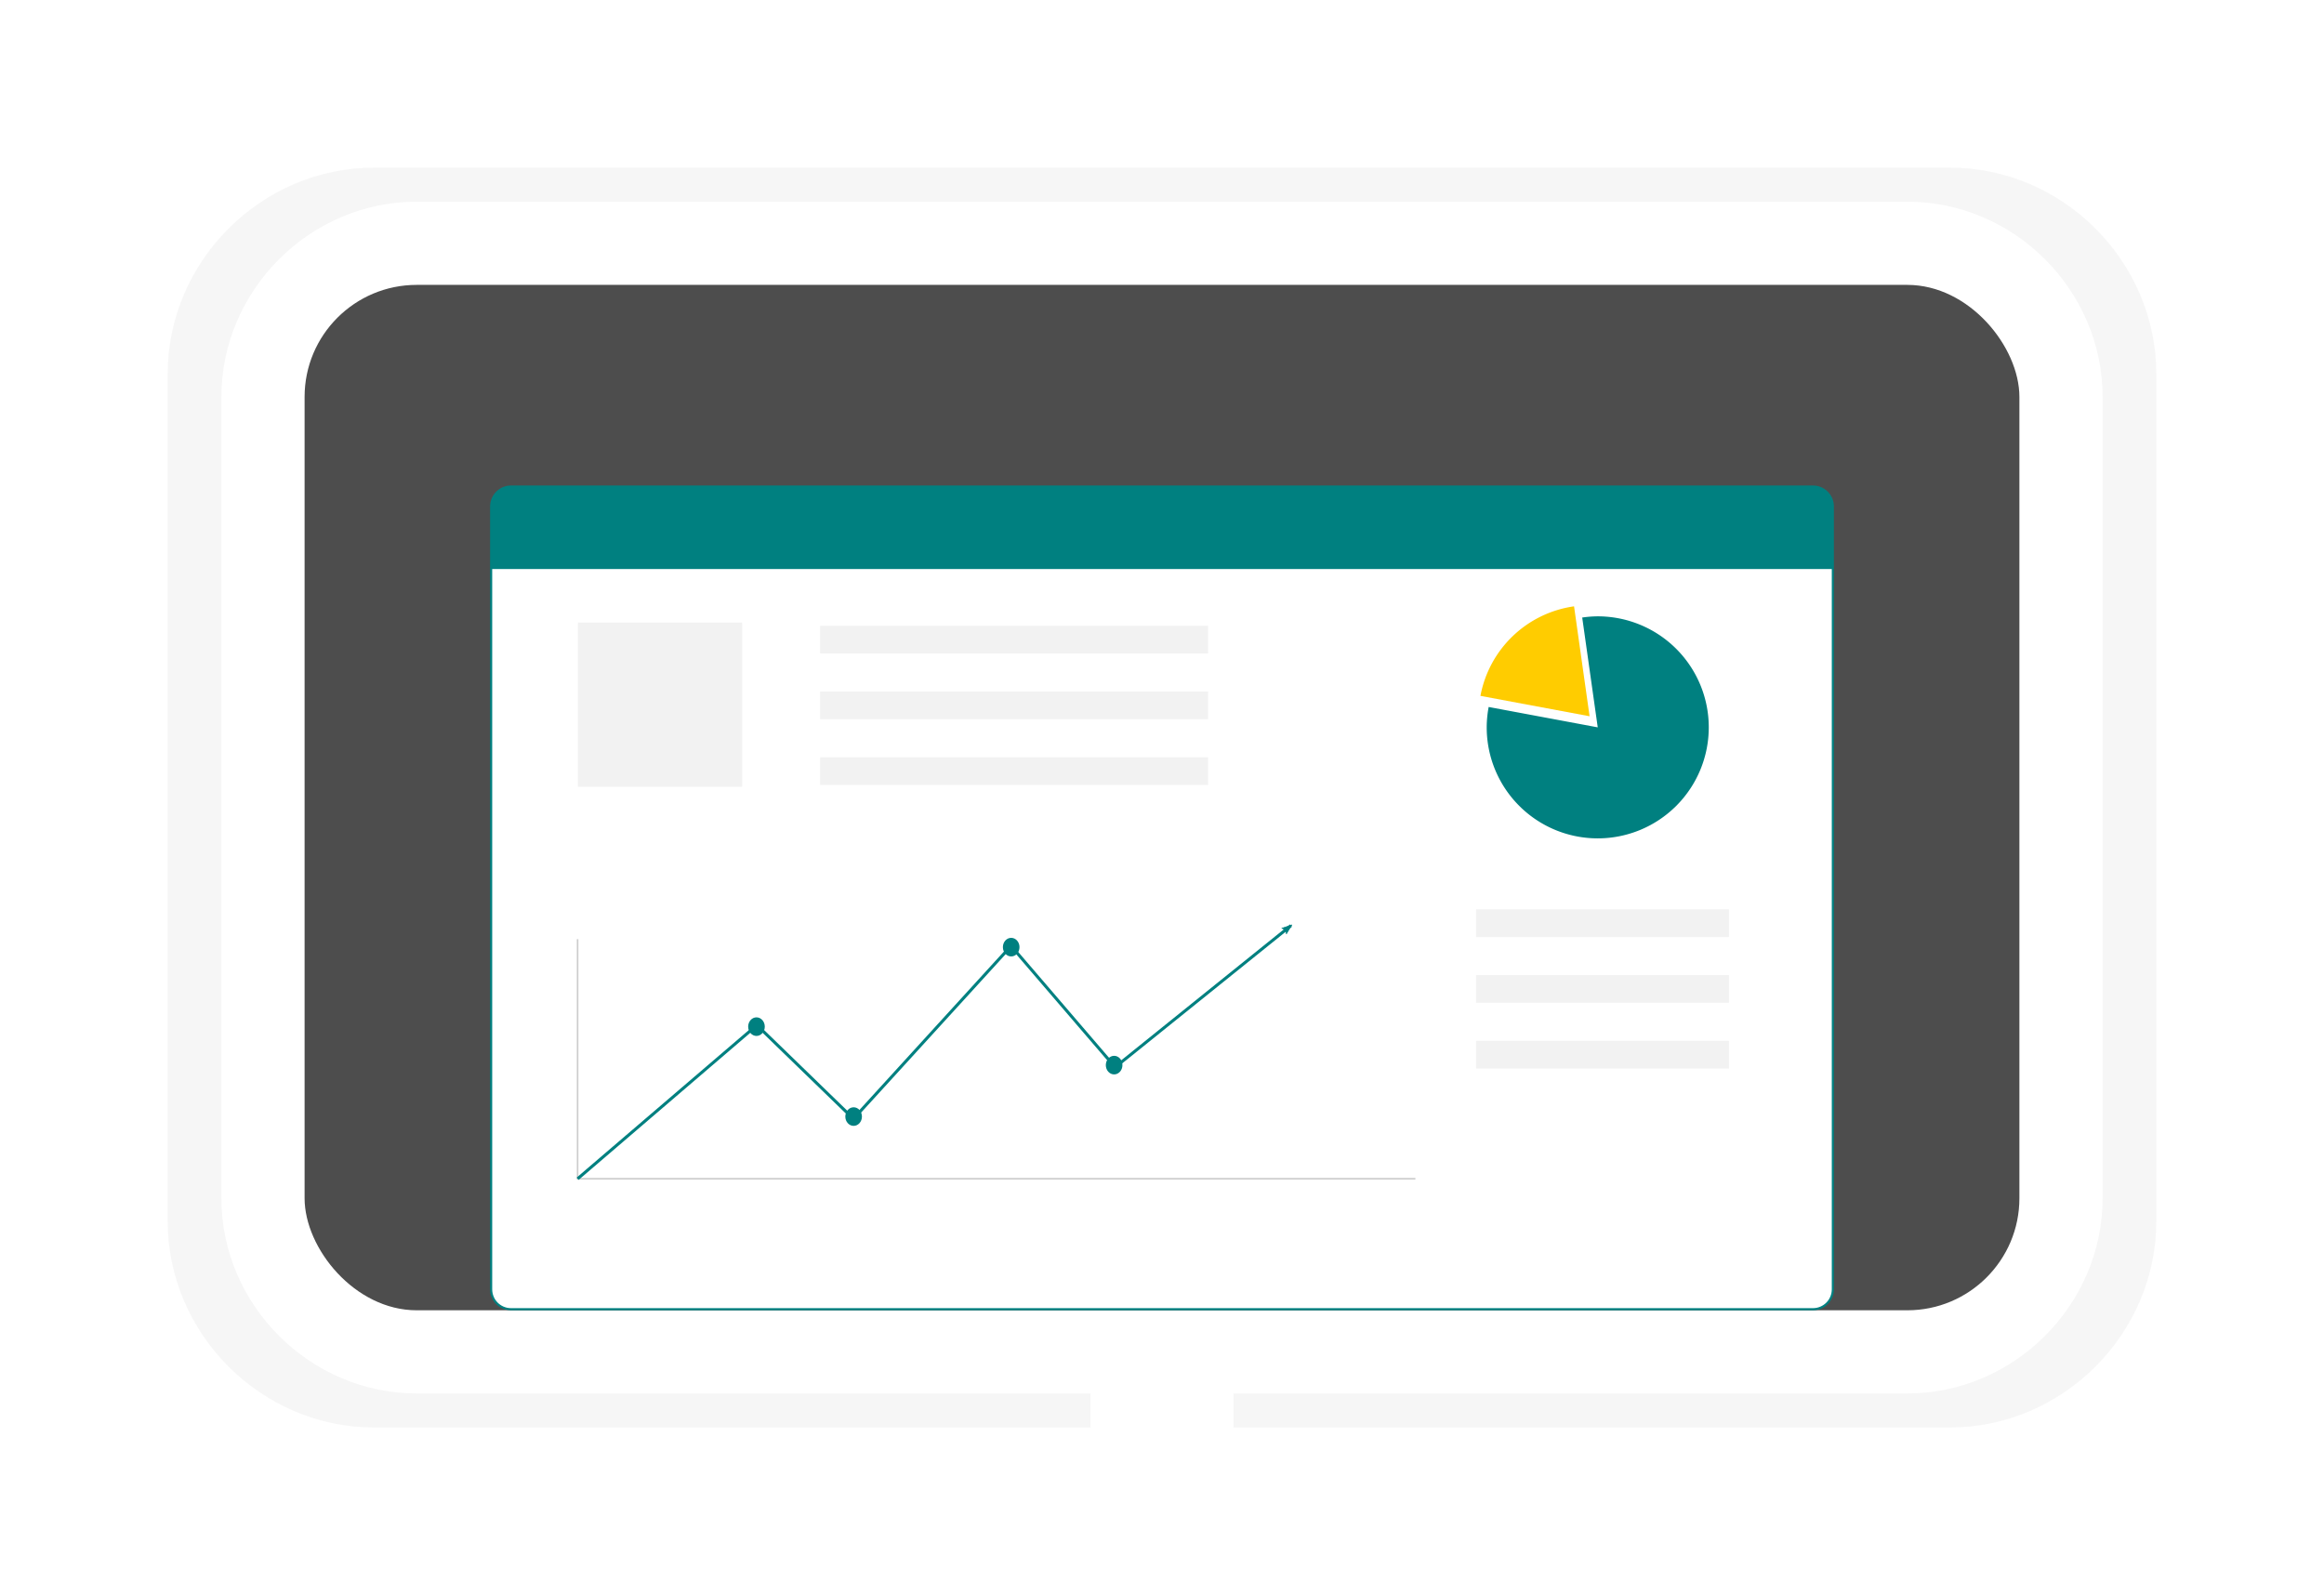 <?xml version="1.0" encoding="UTF-8" standalone="no"?>
<!-- Created with Inkscape (http://www.inkscape.org/) -->

<svg
   xmlns:dc="http://purl.org/dc/elements/1.1/"
   xmlns:cc="http://creativecommons.org/ns#"
   xmlns:rdf="http://www.w3.org/1999/02/22-rdf-syntax-ns#"
   xmlns:svg="http://www.w3.org/2000/svg"
   xmlns="http://www.w3.org/2000/svg"
   xmlns:sodipodi="http://sodipodi.sourceforge.net/DTD/sodipodi-0.dtd"
   xmlns:inkscape="http://www.inkscape.org/namespaces/inkscape"
   width="104.594mm"
   height="71.8mm"
   viewBox="0 0 370.609 254.408"
   id="svg2"
   version="1.1"
   inkscape:version="0.91 r13725"
   sodipodi:docname="desktop.svg">
  <defs
     id="defs4">
    <marker
       inkscape:stockid="Arrow2Lend"
       orient="auto"
       refY="0"
       refX="0"
       id="Arrow2Lend"
       style="overflow:visible"
       inkscape:isstock="true">
      <path
         id="path4917"
         style="fill:#008080;fill-opacity:1;fill-rule:evenodd;stroke:#008080;stroke-width:0.625;stroke-linejoin:round;stroke-opacity:1"
         d="M 8.719,4.034 -2.207,0.016 8.719,-4.002 c -1.745,2.372 -1.735,5.617 -6e-7,8.035 z"
         transform="matrix(-1.1,0,0,-1.1,-1.1,0)"
         inkscape:connector-curvature="0" />
    </marker>
    <marker
       inkscape:stockid="Arrow2Lstart"
       orient="auto"
       refY="0"
       refX="0"
       id="Arrow2Lstart"
       style="overflow:visible"
       inkscape:isstock="true">
      <path
         id="path4914"
         style="fill:#008080;fill-opacity:1;fill-rule:evenodd;stroke:#008080;stroke-width:0.625;stroke-linejoin:round;stroke-opacity:1"
         d="M 8.719,4.034 -2.207,0.016 8.719,-4.002 c -1.745,2.372 -1.735,5.617 -6e-7,8.035 z"
         transform="matrix(1.1,0,0,1.1,1.1,0)"
         inkscape:connector-curvature="0" />
    </marker>
    <filter
       inkscape:collect="always"
       style="color-interpolation-filters:sRGB"
       id="filter4215"
       x="-0.084"
       width="1.169"
       y="-0.133"
       height="1.266">
      <feGaussianBlur
         inkscape:collect="always"
         stdDeviation="11.139"
         id="feGaussianBlur4217" />
    </filter>
  </defs>
  <sodipodi:namedview
     id="base"
     pagecolor="#ffffff"
     bordercolor="#666666"
     borderopacity="1.0"
     inkscape:pageopacity="0.0"
     inkscape:pageshadow="2"
     inkscape:zoom="1.4"
     inkscape:cx="126.02966"
     inkscape:cy="191.31388"
     inkscape:document-units="px"
     inkscape:current-layer="layer1"
     showgrid="false"
     inkscape:window-width="1920"
     inkscape:window-height="1028"
     inkscape:window-x="-8"
     inkscape:window-y="-8"
     inkscape:window-maximized="1"
     inkscape:snap-midpoints="false"
     inkscape:snap-smooth-nodes="false"
     inkscape:object-paths="true"
     inkscape:object-nodes="false"
     fit-margin-top="0"
     fit-margin-left="0"
     fit-margin-right="0"
     fit-margin-bottom="0" />
  <g
     inkscape:label="Layer 1"
     inkscape:groupmode="layer"
     id="layer1"
     transform="translate(245.476,-1426.443)">
    <path
       inkscape:connector-curvature="0"
       style="color:#000000;font-style:normal;font-variant:normal;font-weight:normal;font-stretch:normal;font-size:medium;line-height:normal;font-family:sans-serif;text-indent:0;text-align:start;text-decoration:none;text-decoration-line:none;text-decoration-style:solid;text-decoration-color:#000000;letter-spacing:normal;word-spacing:normal;text-transform:none;direction:ltr;block-progression:tb;writing-mode:lr-tb;baseline-shift:baseline;text-anchor:start;white-space:normal;clip-rule:nonzero;display:inline;overflow:visible;visibility:visible;opacity:0.184;isolation:auto;mix-blend-mode:normal;color-interpolation:sRGB;color-interpolation-filters:linearRGB;solid-color:#000000;solid-opacity:1;fill:#000000;fill-opacity:1;fill-rule:nonzero;stroke:none;stroke-width:30;stroke-linecap:round;stroke-linejoin:miter;stroke-miterlimit:4;stroke-dasharray:none;stroke-dashoffset:0;stroke-opacity:1;color-rendering:auto;image-rendering:auto;shape-rendering:auto;text-rendering:auto;enable-background:accumulate;filter:url(#filter4215)"
       d="m -185.82,1453.176 c -17.997,0 -32.923,14.926 -32.923,32.923 l 0,135.095 c 0,17.997 14.926,32.923 32.923,32.923 l 251.297,0 c 17.997,0 32.923,-14.927 32.923,-32.923 l 0,-135.095 c 0,-17.997 -14.926,-32.923 -32.923,-32.923 l -251.297,0 z"
       id="path4173" />
    <rect
       y="1598.867"
       x="-71.566"
       height="77.749"
       width="22.788"
       id="rect4516"
       style="opacity:1;fill:#ffffff;fill-opacity:1;stroke:none;stroke-width:30;stroke-linecap:round;stroke-linejoin:miter;stroke-miterlimit:4;stroke-dasharray:none;stroke-opacity:1" />
    <path
       id="path4518"
       d="m -179.028,1458.607 c -17.024,0 -31.144,14.12 -31.144,31.143 l 0,127.793 c 0,17.024 14.12,31.143 31.144,31.143 l 237.713,0 c 17.024,0 31.144,-14.12 31.144,-31.143 l 0,-127.793 c 0,-17.024 -14.12,-31.143 -31.144,-31.143 l -237.713,0 z"
       style="color:#000000;font-style:normal;font-variant:normal;font-weight:normal;font-stretch:normal;font-size:medium;line-height:normal;font-family:sans-serif;text-indent:0;text-align:start;text-decoration:none;text-decoration-line:none;text-decoration-style:solid;text-decoration-color:#000000;letter-spacing:normal;word-spacing:normal;text-transform:none;direction:ltr;block-progression:tb;writing-mode:lr-tb;baseline-shift:baseline;text-anchor:start;white-space:normal;clip-rule:nonzero;display:inline;overflow:visible;visibility:visible;opacity:1;isolation:auto;mix-blend-mode:normal;color-interpolation:sRGB;color-interpolation-filters:linearRGB;solid-color:#000000;solid-opacity:1;fill:#ffffff;fill-opacity:1;fill-rule:nonzero;stroke:none;stroke-width:30;stroke-linecap:round;stroke-linejoin:miter;stroke-miterlimit:4;stroke-dasharray:none;stroke-dashoffset:0;stroke-opacity:1;color-rendering:auto;image-rendering:auto;shape-rendering:auto;text-rendering:auto;enable-background:accumulate"
       inkscape:connector-curvature="0" />
    <rect
       ry="17.873"
       y="1471.878"
       x="-196.902"
       height="163.54"
       width="273.461"
       id="rect4520"
       style="opacity:1;fill:#4d4d4d;fill-opacity:1;stroke:none;stroke-width:30;stroke-linecap:round;stroke-linejoin:miter;stroke-miterlimit:4;stroke-dasharray:none;stroke-opacity:1" />
    <rect
       y="1669.914"
       x="-103.291"
       height="6.702"
       width="86.238"
       id="rect4522"
       style="opacity:1;fill:#ffffff;fill-opacity:1;stroke:none;stroke-width:30;stroke-linecap:round;stroke-linejoin:miter;stroke-miterlimit:4;stroke-dasharray:none;stroke-opacity:1" />
    <rect
       style="opacity:1;fill:#008080;stroke:none;stroke-width:21.26;stroke-linecap:square;stroke-miterlimit:4;stroke-dasharray:none"
       id="rect4526"
       width="213.626"
       height="130.87"
       x="-166.985"
       y="1504.211"
       ry="3.007" />
    <path
       id="path4528"
       d="m -163.978,1503.874 c -1.847,0 -3.344,1.497 -3.344,3.344 l 0,124.856 c 0,1.847 1.498,3.344 3.344,3.344 l 207.612,0 c 1.847,0 3.344,-1.498 3.344,-3.344 l 0,-124.856 c 0,-1.847 -1.498,-3.344 -3.344,-3.344 z"
       style="color:#000000;font-style:normal;font-variant:normal;font-weight:normal;font-stretch:normal;font-size:medium;line-height:normal;font-family:sans-serif;text-indent:0;text-align:start;text-decoration:none;text-decoration-line:none;text-decoration-style:solid;text-decoration-color:#000000;letter-spacing:normal;word-spacing:normal;text-transform:none;direction:ltr;writing-mode:lr-tb;baseline-shift:baseline;text-anchor:start;white-space:normal;clip-rule:nonzero;display:inline;overflow:visible;visibility:visible;opacity:1;isolation:auto;mix-blend-mode:normal;color-interpolation:sRGB;color-interpolation-filters:linearRGB;solid-color:#000000;solid-opacity:1;fill:#008080;fill-opacity:1;fill-rule:nonzero;stroke:none;stroke-width:1.875;stroke-linecap:square;stroke-linejoin:miter;stroke-miterlimit:4;stroke-dasharray:none;stroke-dashoffset:0;stroke-opacity:1;color-rendering:auto;image-rendering:auto;shape-rendering:auto;text-rendering:auto;enable-background:accumulate"
       inkscape:connector-curvature="0" />
    <path
       inkscape:connector-curvature="0"
       style="opacity:1;fill:#ffffff;stroke:none;stroke-width:21.26;stroke-linecap:square;stroke-miterlimit:4;stroke-dasharray:none"
       d="m -166.985,1517.201 0,114.872 c 0,1.666 1.341,3.007 3.007,3.007 l 207.612,0 c 1.666,0 3.007,-1.341 3.007,-3.007 l 0,-114.872 -213.626,0 z"
       id="path4530" />
    <rect
       style="opacity:1;fill:#f2f2f2;stroke:none;stroke-width:4.688;stroke-linecap:square;stroke-miterlimit:4;stroke-dasharray:none"
       id="rect4532"
       width="26.197"
       height="26.197"
       x="-153.315"
       y="1525.728" />
    <g
       id="g4534"
       transform="matrix(0.359,0,0,0.359,-787.512,1290.217)">
      <rect
         style="opacity:1;fill:#f2f2f2;stroke:none;stroke-width:4.688;stroke-linecap:square;stroke-miterlimit:4;stroke-dasharray:none"
         id="rect4536"
         width="172.357"
         height="12.311"
         x="1874.149"
         y="657.456" />
      <rect
         y="686.67"
         x="1874.149"
         height="12.311"
         width="172.357"
         id="rect4538"
         style="opacity:1;fill:#f2f2f2;stroke:none;stroke-width:4.688;stroke-linecap:square;stroke-miterlimit:4;stroke-dasharray:none" />
      <rect
         style="opacity:1;fill:#f2f2f2;stroke:none;stroke-width:4.688;stroke-linecap:square;stroke-miterlimit:4;stroke-dasharray:none"
         id="rect4540"
         width="172.357"
         height="12.311"
         x="1874.149"
         y="715.884" />
    </g>
    <path
       style="fill:none;stroke:#cccccc;stroke-width:0.253px;stroke-linecap:butt;stroke-linejoin:miter;stroke-opacity:1"
       d="m -153.365,1576.229 0,38.214 133.603,0"
       id="path4542"
       inkscape:connector-curvature="0" />
    <path
       style="fill:none;stroke:#008080;stroke-width:0.481;stroke-linecap:butt;stroke-linejoin:miter;stroke-miterlimit:4;stroke-dasharray:none;stroke-dashoffset:0;stroke-opacity:1;marker-end:url(#Arrow2Lend)"
       d="m -153.365,1614.443 28.592,-24.498 15.393,14.929 25.141,-27.561 16.59,19.331 28.049,-22.584"
       id="path4544"
       inkscape:connector-curvature="0" />
    <ellipse
       style="opacity:1;fill:#008080;stroke:none;stroke-width:7.806;stroke-linecap:square;stroke-miterlimit:4;stroke-dasharray:none"
       id="ellipse4546"
       cx="-124.841"
       cy="1590.181"
       rx="1.325"
       ry="1.483" />
    <ellipse
       cy="1604.524"
       cx="-109.348"
       id="ellipse4548"
       style="opacity:1;fill:#008080;stroke:none;stroke-width:7.806;stroke-linecap:square;stroke-miterlimit:4;stroke-dasharray:none"
       rx="1.325"
       ry="1.483" />
    <path
       inkscape:connector-curvature="0"
       id="path4550"
       d="m 9.316,1524.741 a 17.706,17.706 0 0 0 -2.476,0.192 l 2.476,17.514 -17.394,-3.249 a 17.706,17.706 0 0 0 -0.312,3.249 17.706,17.706 0 0 0 17.706,17.706 17.706,17.706 0 0 0 17.706,-17.706 17.706,17.706 0 0 0 -17.706,-17.706 z m -2.906,0.245 a 17.706,17.706 0 0 0 -0.177,0.029 17.706,17.706 0 0 1 0.177,-0.029 z m -1.078,0.231 a 17.706,17.706 0 0 0 -0.888,0.214 17.706,17.706 0 0 1 0.888,-0.214 z m -1.697,0.483 a 17.706,17.706 0 0 0 -0.863,0.302 17.706,17.706 0 0 1 0.863,-0.302 z m -1.663,0.66 a 17.706,17.706 0 0 0 -0.805,0.376 17.706,17.706 0 0 1 0.805,-0.376 z m -1.553,0.804 a 17.706,17.706 0 0 0 -0.789,0.469 17.706,17.706 0 0 1 0.789,-0.469 z m -1.469,0.956 a 17.706,17.706 0 0 0 -0.745,0.55 17.706,17.706 0 0 1 0.745,-0.55 z m -1.382,1.111 a 17.706,17.706 0 0 0 -0.688,0.623 17.706,17.706 0 0 1 0.688,-0.623 z m -1.26,1.237 a 17.706,17.706 0 0 0 -0.617,0.682 17.706,17.706 0 0 1 0.617,-0.682 z m -1.148,1.381 a 17.706,17.706 0 0 0 -0.529,0.719 17.706,17.706 0 0 1 0.529,-0.719 z m -1.004,1.493 a 17.706,17.706 0 0 0 -0.433,0.733 17.706,17.706 0 0 1 0.433,-0.733 z m -0.84,1.573 a 17.706,17.706 0 0 0 -0.353,0.759 17.706,17.706 0 0 1 0.353,-0.759 z m -0.659,1.598 a 17.706,17.706 0 0 0 -0.292,0.838 17.706,17.706 0 0 1 0.292,-0.838 z m -0.51,1.691 a 17.706,17.706 0 0 0 -0.204,0.856 17.706,17.706 0 0 1 0.204,-0.856 z"
       style="opacity:1;fill:#008080;fill-opacity:1;stroke:none;stroke-width:3.632;stroke-linecap:round;stroke-linejoin:miter;stroke-miterlimit:4;stroke-dasharray:none;stroke-opacity:1" />
    <path
       d="m -9.389,1537.426 a 17.706,17.706 0 0 1 14.927,-14.281 l 2.478,17.532 z"
       sodipodi:end="4.5719702"
       sodipodi:start="3.3262602"
       sodipodi:ry="17.706133"
       sodipodi:rx="17.706133"
       sodipodi:cy="1540.677"
       sodipodi:cx="8.0164156"
       sodipodi:type="arc"
       style="opacity:1;fill:#ffcc00;fill-opacity:1;stroke:none;stroke-width:3.632;stroke-linecap:round;stroke-linejoin:miter;stroke-miterlimit:4;stroke-dasharray:none;stroke-opacity:1"
       id="path4552" />
    <g
       transform="matrix(0.234,0,0,0.359,-448.639,1335.444)"
       id="g4554">
      <rect
         y="657.456"
         x="1874.149"
         height="12.311"
         width="172.357"
         id="rect4556"
         style="opacity:1;fill:#f2f2f2;stroke:none;stroke-width:4.688;stroke-linecap:square;stroke-miterlimit:4;stroke-dasharray:none" />
      <rect
         style="opacity:1;fill:#f2f2f2;stroke:none;stroke-width:4.688;stroke-linecap:square;stroke-miterlimit:4;stroke-dasharray:none"
         id="rect4558"
         width="172.357"
         height="12.311"
         x="1874.149"
         y="686.67" />
      <rect
         y="715.884"
         x="1874.149"
         height="12.311"
         width="172.357"
         id="rect4560"
         style="opacity:1;fill:#f2f2f2;stroke:none;stroke-width:4.688;stroke-linecap:square;stroke-miterlimit:4;stroke-dasharray:none" />
    </g>
    <ellipse
       ry="1.483"
       rx="1.325"
       style="opacity:1;fill:#008080;stroke:none;stroke-width:7.806;stroke-linecap:square;stroke-miterlimit:4;stroke-dasharray:none"
       id="ellipse4190"
       cx="-84.221"
       cy="1577.502" />
    <ellipse
       cy="1596.316"
       cx="-67.806"
       id="ellipse4192"
       style="opacity:1;fill:#008080;stroke:none;stroke-width:7.806;stroke-linecap:square;stroke-miterlimit:4;stroke-dasharray:none"
       rx="1.325"
       ry="1.483" />
  </g>
</svg>
